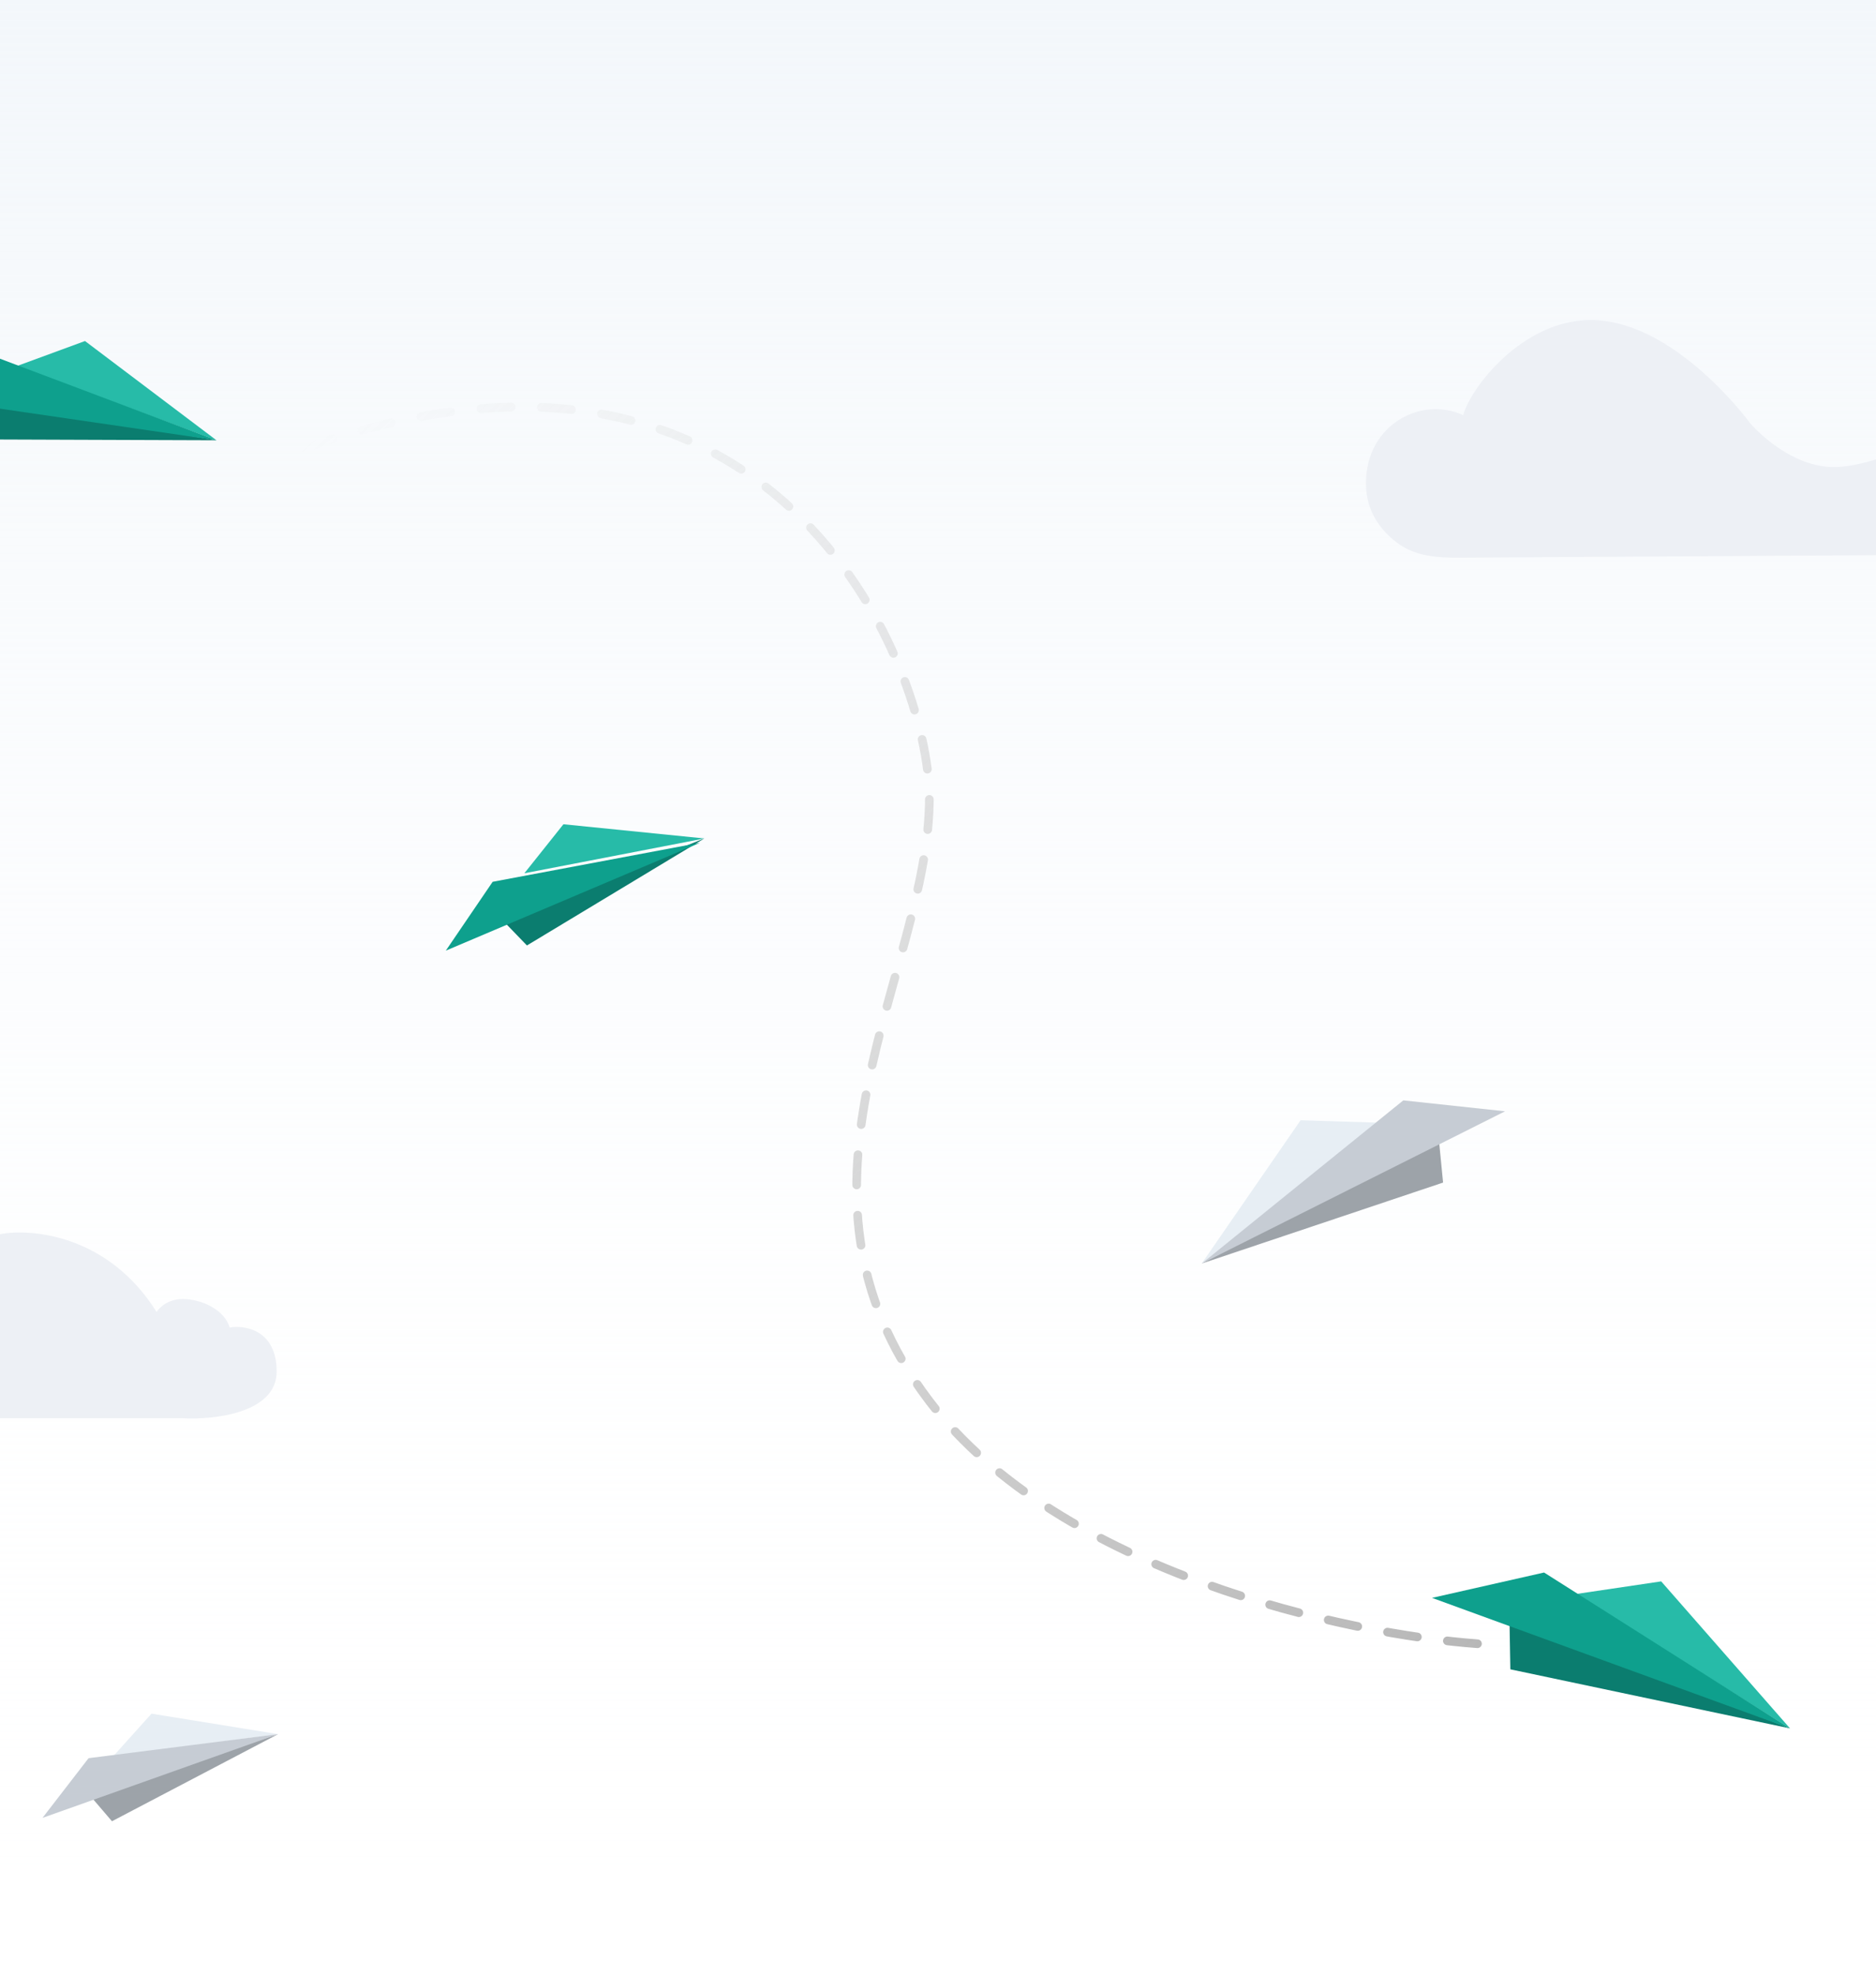 <svg width="434" height="457" viewBox="0 0 434 457" fill="none" xmlns="http://www.w3.org/2000/svg">
<g clip-path="url(#clip0_2459_315)">
<rect width="434" height="457" fill="url(#paint0_linear_2459_315)"/>
<g filter="url(#filter0_f_2459_315)">
<path d="M130.345 190.595L121.309 201.928L162.948 193.879L130.345 190.595Z" fill="#27BBA8"/>
<path d="M116.063 212.576L121.902 218.622L162.947 193.879L116.063 212.576Z" fill="#0B7D6F"/>
<path d="M113.972 203.901L103.133 219.821L161.947 194.879L113.972 203.901Z" fill="#0EA08D"/>
</g>
<g filter="url(#filter1_f_2459_315)">
<path d="M300.887 259.034L318.692 259.599L278.002 292.171L300.887 259.034Z" fill="#E7EEF4"/>
<path d="M332.837 263.168L333.847 273.448L278.001 292.171L332.837 263.168Z" fill="#9DA3A9"/>
<path d="M324.647 254.442L348.182 256.971L278 292.171L324.647 254.442Z" fill="#C6CCD4"/>
</g>
<g filter="url(#filter2_f_2459_315)">
<path d="M35.047 396.257L26.268 406.012L64.336 400.987L35.047 396.257Z" fill="#E7EEF4"/>
<path d="M20.952 415.353L25.902 421.133L64.336 400.987L20.952 415.353Z" fill="#9DA3A9"/>
<path d="M20.489 406.549L9.832 420.353L64.337 400.987L20.489 406.549Z" fill="#C6CCD4"/>
</g>
<g filter="url(#filter3_f_2459_315)">
<path d="M19.666 78.858L3.845 84.663L50.076 101.807L19.666 78.858Z" fill="#27BBA8"/>
<path d="M-7.794 92.075L-5.643 101.608L50.078 101.806L-7.794 92.075Z" fill="#0B7D6F"/>
<path d="M-3.037 81.803L-23.42 91.076L50.078 101.806L-3.037 81.803Z" fill="#0EA08D"/>
</g>
<path d="M341.805 380.086C312.154 377.955 245.284 363.752 215.002 323.984C177.15 274.274 215.002 225 215.002 184.5C215.002 154 179.53 64.78 70 103.816" stroke="url(#paint1_linear_2459_315)" stroke-width="2" stroke-linecap="round" stroke-dasharray="7 7"/>
<path d="M316 111.75C316 118.557 319.791 123.14 323.788 125.91C327.746 128.654 332.752 128.985 337.567 128.956L449.437 128.281C452.774 128.261 456.103 127.126 458.293 124.609C469.726 111.466 457.688 102 450.087 102C443.458 102 432.208 108.273 423.722 108C413.293 107.665 405 98 405 98C405 98 387.586 74 368 74C352.331 74 340.258 89.5 338.5 96C328.707 91.5 316 98.25 316 111.75Z" fill="#EDF0F5"/>
<path d="M36.226 303.369C25.117 285.626 7.447 283.987 0 285.386V327.945H42.264C49.509 328.345 64 326.746 64 317.155C64 307.565 56.755 306.366 53.132 306.965C51.925 302.769 46.491 300.371 42.264 300.371C38.883 300.371 36.83 302.37 36.226 303.369Z" fill="#EDF0F5"/>
<path d="M384.304 365.666L364.52 368.599L414.111 399.663L384.304 365.666Z" fill="#27BBA8"/>
<path d="M349.207 374.407L349.409 386.003L414.112 399.663L349.207 374.407Z" fill="#0B7D6F"/>
<path d="M357.211 363.617L331.291 369.481L414.112 399.663L357.211 363.617Z" fill="#0EA08D"/>
</g>
<defs>
<filter id="filter0_f_2459_315" x="99.133" y="186.595" width="67.814" height="37.227" filterUnits="userSpaceOnUse" color-interpolation-filters="sRGB">
<feFlood flood-opacity="0" result="BackgroundImageFix"/>
<feBlend mode="normal" in="SourceGraphic" in2="BackgroundImageFix" result="shape"/>
<feGaussianBlur stdDeviation="2" result="effect1_foregroundBlur_2459_315"/>
</filter>
<filter id="filter1_f_2459_315" x="274" y="250.442" width="78.182" height="45.73" filterUnits="userSpaceOnUse" color-interpolation-filters="sRGB">
<feFlood flood-opacity="0" result="BackgroundImageFix"/>
<feBlend mode="normal" in="SourceGraphic" in2="BackgroundImageFix" result="shape"/>
<feGaussianBlur stdDeviation="2" result="effect1_foregroundBlur_2459_315"/>
</filter>
<filter id="filter2_f_2459_315" x="5.832" y="392.257" width="62.504" height="32.875" filterUnits="userSpaceOnUse" color-interpolation-filters="sRGB">
<feFlood flood-opacity="0" result="BackgroundImageFix"/>
<feBlend mode="normal" in="SourceGraphic" in2="BackgroundImageFix" result="shape"/>
<feGaussianBlur stdDeviation="2" result="effect1_foregroundBlur_2459_315"/>
</filter>
<filter id="filter3_f_2459_315" x="-26.42" y="75.858" width="79.498" height="28.949" filterUnits="userSpaceOnUse" color-interpolation-filters="sRGB">
<feFlood flood-opacity="0" result="BackgroundImageFix"/>
<feBlend mode="normal" in="SourceGraphic" in2="BackgroundImageFix" result="shape"/>
<feGaussianBlur stdDeviation="1.5" result="effect1_foregroundBlur_2459_315"/>
</filter>
<linearGradient id="paint0_linear_2459_315" x1="217" y1="0" x2="217" y2="457" gradientUnits="userSpaceOnUse">
<stop stop-color="#F3F7FB"/>
<stop offset="1" stop-color="white" stop-opacity="0"/>
</linearGradient>
<linearGradient id="paint1_linear_2459_315" x1="69.235" y1="103.935" x2="337.484" y2="386.855" gradientUnits="userSpaceOnUse">
<stop stop-color="#B7B7B7" stop-opacity="0"/>
<stop offset="1" stop-color="#B7B7B7"/>
</linearGradient>
<clipPath id="clip0_2459_315">
<rect width="434" height="457" fill="white"/>
</clipPath>
</defs>
</svg>
